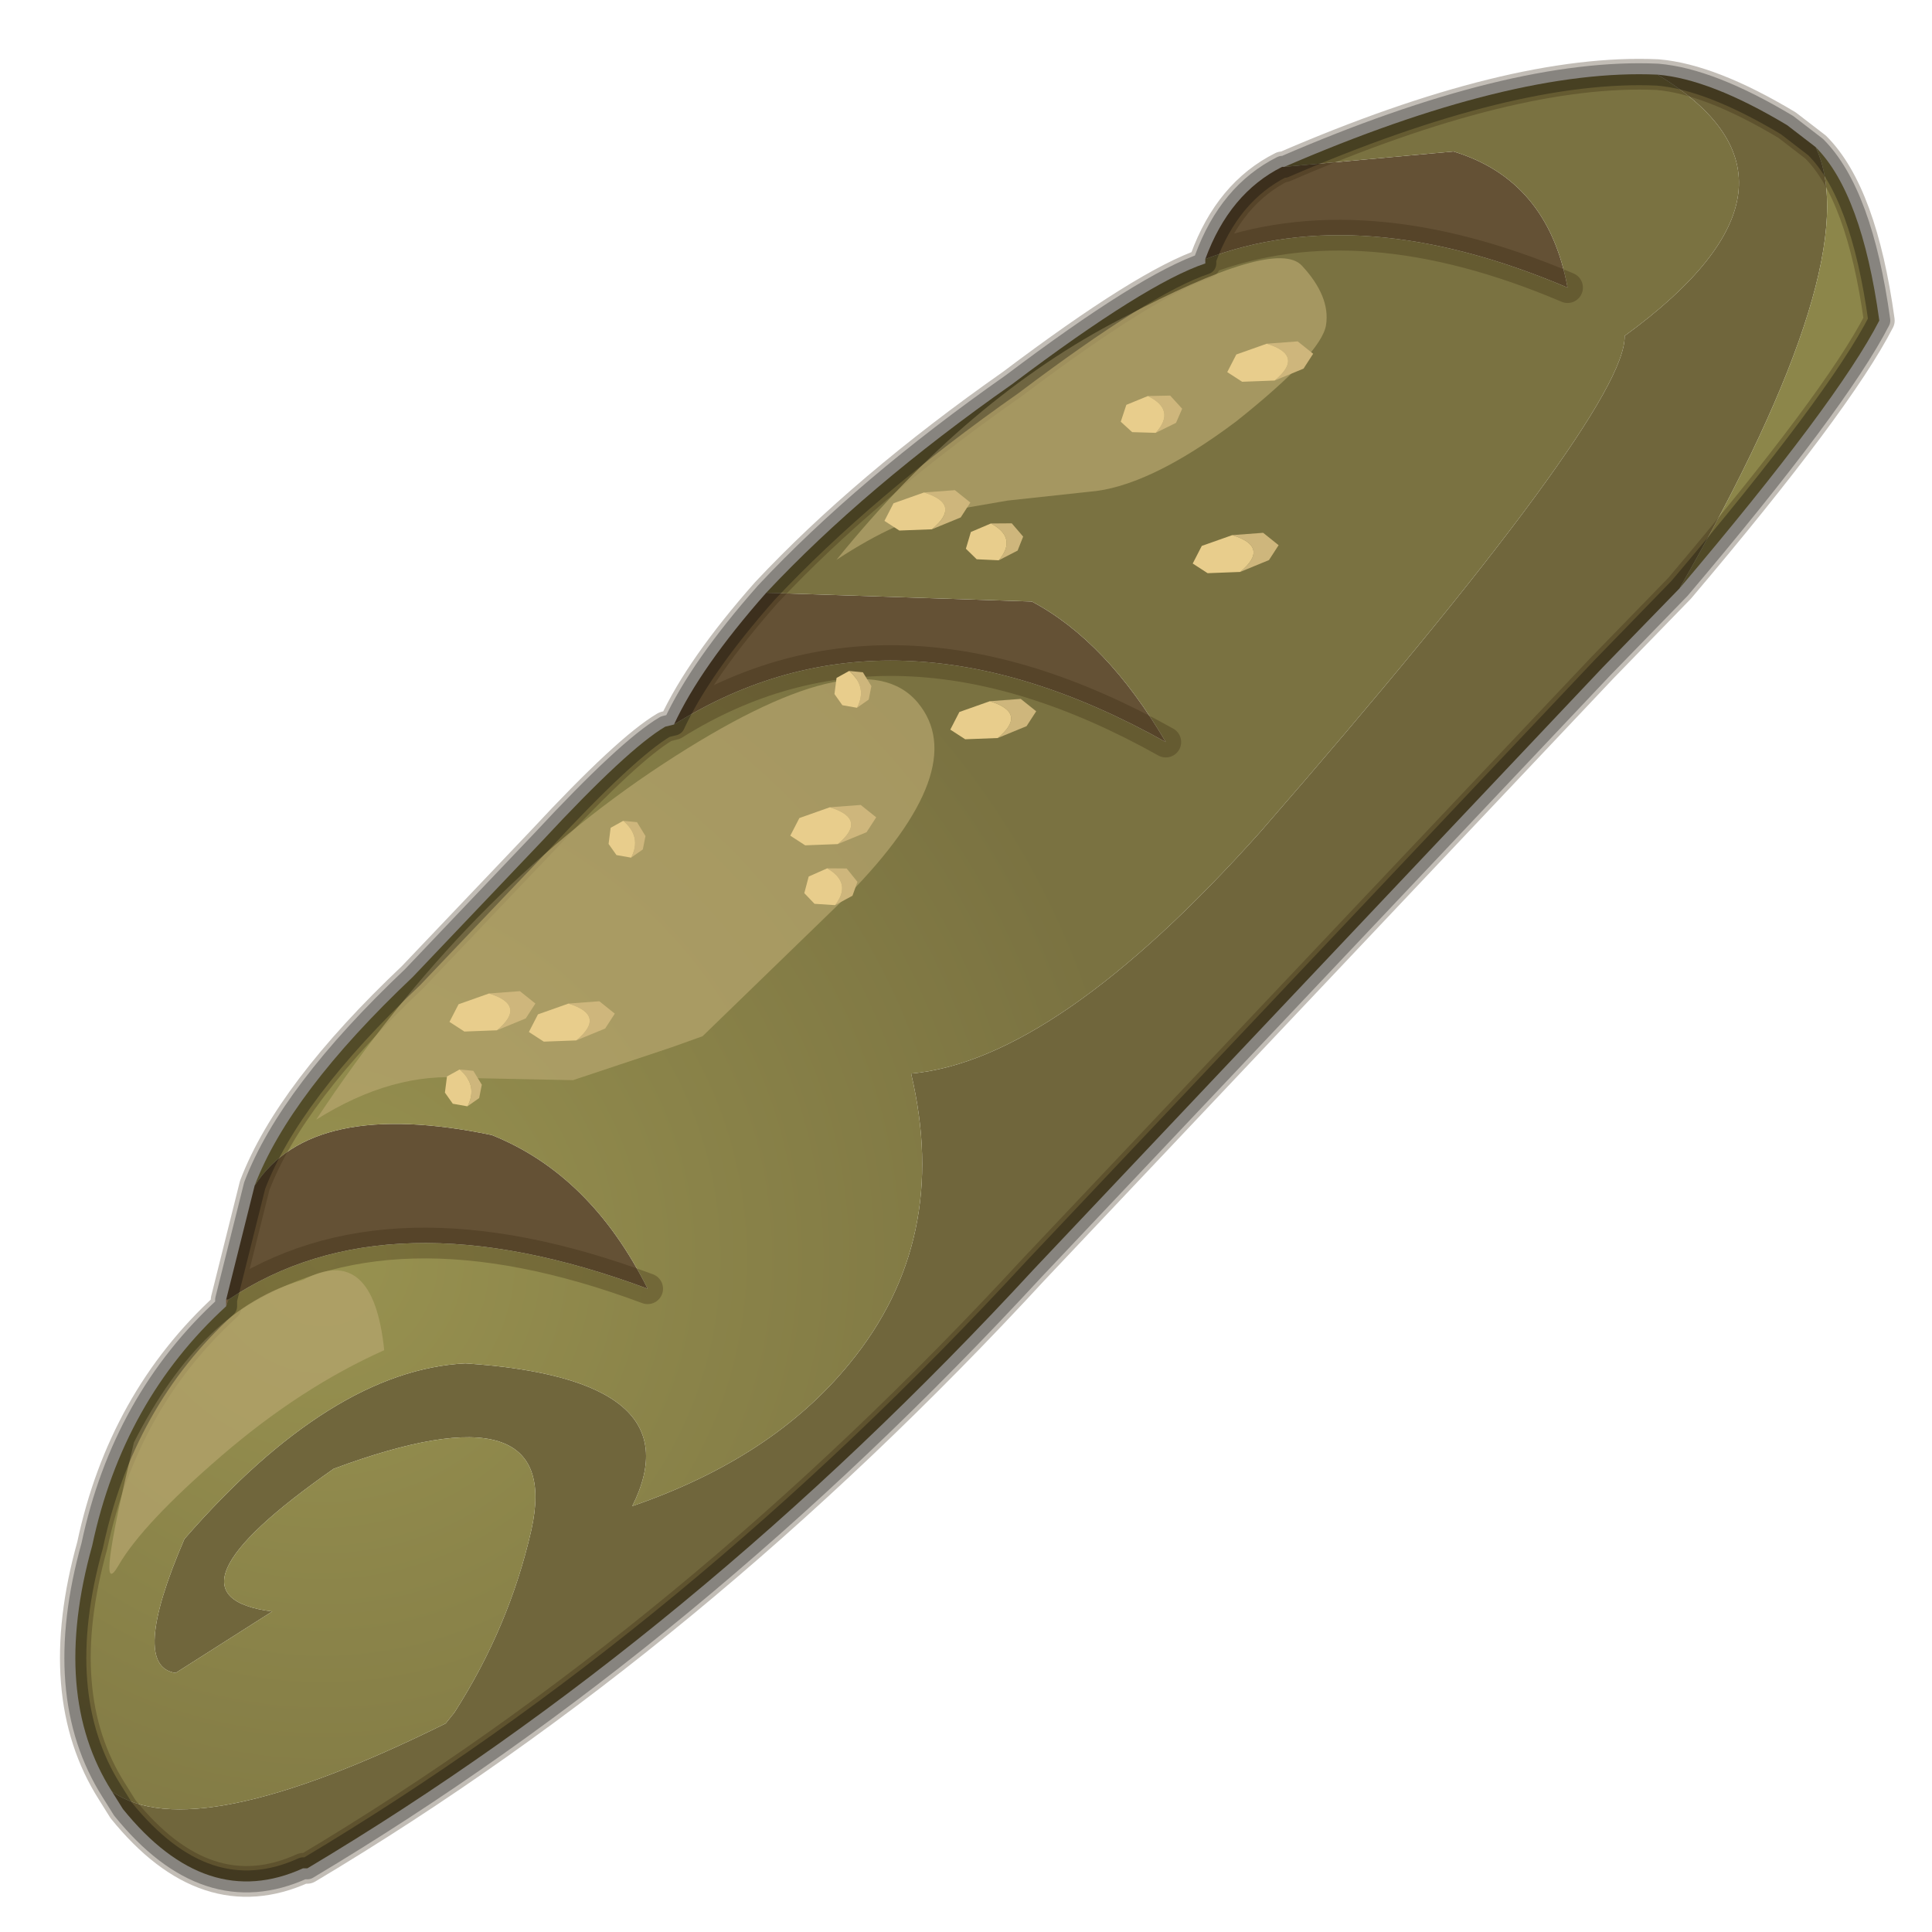 <?xml version="1.0" encoding="UTF-8" standalone="no"?>
<svg xmlns:xlink="http://www.w3.org/1999/xlink" height="440.0px" width="440.0px" xmlns="http://www.w3.org/2000/svg">
  <g transform="matrix(10.0, 0.0, 0.0, 10.0, 0.0, 0.0)">
    <use height="44.0" transform="matrix(1.0, 0.0, 0.0, 1.0, 0.0, 0.0)" width="44.0" xlink:href="#shape0"/>
    <use height="16.75" transform="matrix(1.065, 0.01, -0.01, 1.065, 10.2, 7.45)" width="18.6" xlink:href="#sprite0"/>
    <use height="41.65" transform="matrix(1.0, 0.0, 0.0, 1.0, 1.45, 1.45)" width="41.6" xlink:href="#shape2"/>
  </g>
  <defs>
    <g id="shape0" transform="matrix(1.0, 0.0, 0.0, 1.0, 0.0, 0.0)">
      <path d="M44.0 44.0 L0.0 44.0 0.0 0.0 44.0 0.0 44.0 44.0" fill="#43adca" fill-opacity="0.0" fill-rule="evenodd" stroke="none"/>
      <path d="M5.15 29.6 L5.8 27.0 Q7.1 25.0 11.2 25.85 13.45 26.75 14.75 29.35 8.85 27.15 5.2 29.6 L5.15 29.6 M15.35 16.5 Q15.95 15.2 17.45 13.5 L23.5 13.7 Q25.2 14.6 26.55 16.9 20.3 13.4 15.35 16.5 M27.45 5.9 Q28.0 4.4 29.2 3.8 L29.25 3.8 33.1 3.45 Q35.25 4.1 35.7 6.55 31.0 4.55 27.45 5.9" fill="#645135" fill-rule="evenodd" stroke="none"/>
      <path d="M38.25 13.4 L36.5 15.2 23.55 28.9 Q15.8 37.3 7.0 42.55 L6.9 42.55 Q4.7 43.55 2.8 41.2 L2.55 40.8 Q4.4 42.1 10.15 39.25 L10.35 39.0 Q11.6 37.05 12.1 34.85 12.85 31.5 7.6 33.45 3.45 36.35 6.2 36.7 L4.0 38.1 Q2.95 37.95 4.2 35.05 7.55 31.2 10.6 31.05 15.85 31.4 14.4 34.3 17.6 33.2 19.35 31.05 21.65 28.25 20.75 24.45 24.05 24.15 28.7 18.95 37.05 9.35 37.0 7.65 41.8 4.15 37.75 1.7 38.95 1.8 40.7 2.85 L41.35 3.35 Q42.55 5.9 38.25 13.4" fill="#70663c" fill-rule="evenodd" stroke="none"/>
      <path d="M5.15 29.75 L5.15 29.6 5.2 29.6 5.15 29.75" fill="#c8a06c" fill-rule="evenodd" stroke="none"/>
      <path d="M41.35 3.35 Q42.4 4.4 42.8 7.3 41.85 9.15 38.25 13.4 42.55 5.9 41.35 3.35" fill="#8c864a" fill-rule="evenodd" stroke="none"/>
      <path d="M2.55 40.8 Q1.15 38.6 2.1 35.2 2.8 31.9 5.15 29.75 L5.2 29.6 Q8.85 27.15 14.75 29.35 13.45 26.75 11.2 25.85 7.1 25.0 5.8 27.0 6.6 24.9 9.4 22.25 L12.35 19.15 Q14.3 17.05 15.15 16.55 L15.35 16.5 Q20.3 13.4 26.55 16.9 25.2 14.6 23.5 13.7 L17.45 13.5 Q19.7 11.1 23.05 8.75 26.1 6.45 27.45 6.0 L27.45 5.9 Q31.0 4.55 35.7 6.55 35.25 4.1 33.1 3.45 L29.25 3.8 Q34.45 1.55 37.75 1.7 41.8 4.15 37.0 7.65 37.05 9.35 28.7 18.95 24.05 24.15 20.75 24.45 21.65 28.25 19.35 31.05 17.6 33.2 14.4 34.3 15.85 31.4 10.6 31.05 7.55 31.2 4.2 35.05 2.95 37.95 4.0 38.1 L6.2 36.7 Q3.45 36.35 7.6 33.45 12.85 31.5 12.1 34.85 11.6 37.05 10.35 39.0 L10.15 39.25 Q4.4 42.1 2.55 40.8" fill="url(#gradient0)" fill-rule="evenodd" stroke="none"/>
      <path d="M41.35 3.35 Q42.4 4.4 42.8 7.3 41.85 9.15 38.25 13.4 L36.5 15.2 23.55 28.9 Q15.8 37.3 7.0 42.55 L6.9 42.55 Q4.7 43.55 2.8 41.2 L2.55 40.8 Q1.15 38.6 2.1 35.2 2.8 31.9 5.15 29.75 L5.15 29.6 5.8 27.0 Q6.6 24.9 9.4 22.25 L12.35 19.15 Q14.3 17.05 15.15 16.55 L15.35 16.5 Q15.95 15.2 17.45 13.5 19.7 11.1 23.05 8.75 26.1 6.45 27.45 6.0 L27.45 5.9 Q28.0 4.4 29.2 3.8 L29.25 3.8 Q34.45 1.55 37.75 1.7 38.95 1.8 40.7 2.85 L41.35 3.35 M35.7 6.55 Q31.0 4.55 27.45 5.9 M26.55 16.9 Q20.3 13.4 15.35 16.5 M14.75 29.35 Q8.85 27.15 5.2 29.6 L5.15 29.75" fill="none" stroke="#382510" stroke-linecap="round" stroke-linejoin="round" stroke-opacity="0.302" stroke-width="0.7"/>
      <path d="M20.9 16.0 Q22.15 17.5 19.3 20.4 L16.0 23.6 15.3 23.85 13.05 24.6 10.6 24.55 Q8.95 24.4 7.2 25.5 10.6 20.35 15.1 17.4 19.6 14.45 20.9 16.0 M3.05 32.85 Q4.6 29.8 6.9 29.15 8.5 28.3 8.75 30.75 6.85 31.6 5.05 33.15 3.25 34.7 2.7 35.65 2.15 36.6 3.05 32.85 M21.5 11.65 Q20.5 11.8 19.05 12.75 22.05 9.05 25.55 7.25 29.05 5.4 29.65 6.05 30.3 6.75 30.2 7.4 30.1 8.05 28.15 9.6 26.15 11.1 24.8 11.2 L22.95 11.4 21.5 11.65" fill="#b6a56d" fill-opacity="0.722" fill-rule="evenodd" stroke="none"/>
    </g>
    <radialGradient cx="0" cy="0" gradientTransform="matrix(0.021, -0.009, 0.009, 0.021, 7.35, 28.65)" gradientUnits="userSpaceOnUse" id="gradient0" r="819.2" spreadMethod="pad">
      <stop offset="0.0" stop-color="#989250"/>
      <stop offset="1.0" stop-color="#7a7241"/>
    </radialGradient>
    <g id="sprite0" transform="matrix(1.0, 0.0, 0.0, 1.0, 0.0, 0.0)">
      <use height="1.35" transform="matrix(0.25, -0.056, 0.13, 0.582, -7.0E-4, 15.961)" width="3.15" xlink:href="#sprite1"/>
      <use height="1.35" transform="matrix(0.582, -0.13, 0.13, 0.582, 0.083, 14.448)" width="3.15" xlink:href="#sprite1"/>
      <use height="1.35" transform="matrix(0.582, -0.13, 0.13, 0.582, 1.783, 14.648)" width="3.15" xlink:href="#sprite1"/>
      <use height="1.35" transform="matrix(0.25, -0.056, 0.13, 0.582, 3.449, 10.611)" width="3.15" xlink:href="#sprite1"/>
      <use height="1.35" transform="matrix(0.582, -0.13, 0.13, 0.582, 7.333, 10.398)" width="3.15" xlink:href="#sprite1"/>
      <use height="1.35" transform="matrix(0.36, -0.08, 0.13, 0.582, 7.644, 11.624)" width="3.15" xlink:href="#sprite1"/>
      <use height="1.35" transform="matrix(0.582, -0.13, 0.13, 0.582, 15.883, 4.498)" width="3.15" xlink:href="#sprite1"/>
      <use height="1.35" transform="matrix(0.25, -0.056, 0.13, 0.582, 8.249, 7.361)" width="3.15" xlink:href="#sprite1"/>
      <use height="1.35" transform="matrix(0.582, -0.13, 0.13, 0.582, 10.733, 8.098)" width="3.15" xlink:href="#sprite1"/>
      <use height="1.35" transform="matrix(0.388, -0.086, 0.13, 0.582, 11.03, 4.227)" width="3.15" xlink:href="#sprite1"/>
      <use height="1.35" transform="matrix(0.582, -0.13, 0.13, 0.582, 9.283, 3.648)" width="3.15" xlink:href="#sprite1"/>
      <use height="1.35" transform="matrix(0.416, -0.092, 0.13, 0.582, 14.316, 1.48)" width="3.15" xlink:href="#sprite1"/>
      <use height="1.35" transform="matrix(0.582, -0.13, 0.13, 0.582, 16.583, 0.398)" width="3.15" xlink:href="#sprite1"/>
    </g>
    <g id="sprite1" transform="matrix(1.0, 0.0, 0.0, 1.0, 0.5, 0.2)">
      <use height="1.35" transform="matrix(1.0, 0.0, 0.0, 1.0, -0.5, -0.2)" width="3.15" xlink:href="#shape1"/>
    </g>
    <g id="shape1" transform="matrix(1.0, 0.0, 0.0, 1.0, 0.5, 0.2)">
      <path d="M1.1 -0.2 L2.2 -0.05 2.65 0.5 2.2 0.95 1.1 1.15 Q2.35 0.5 1.1 -0.2" fill="#ceb67c" fill-rule="evenodd" stroke="none"/>
      <path d="M1.1 1.15 L-0.05 0.95 -0.5 0.5 -0.05 -0.05 1.1 -0.2 Q2.35 0.5 1.1 1.15" fill="#e8cd8c" fill-rule="evenodd" stroke="none"/>
    </g>
    <g id="shape2" transform="matrix(1.0, 0.0, 0.0, 1.0, -1.45, -1.45)">
      <path d="M41.35 3.35 Q42.4 4.4 42.8 7.3 41.85 9.15 38.25 13.4 L36.5 15.2 23.55 28.9 Q15.8 37.3 7.0 42.55 L6.9 42.55 Q4.7 43.55 2.8 41.2 L2.55 40.8 Q1.15 38.6 2.1 35.2 2.8 31.9 5.15 29.75 L5.15 29.6 5.8 27.0 Q6.6 24.9 9.4 22.25 L12.35 19.15 Q14.3 17.05 15.15 16.55 L15.35 16.5 Q15.95 15.2 17.45 13.5 19.7 11.1 23.05 8.75 26.1 6.45 27.45 6.0 L27.45 5.9 Q28.0 4.4 29.2 3.8 L29.25 3.8 Q34.45 1.55 37.75 1.7 38.95 1.8 40.7 2.85 L41.35 3.35 Z" fill="none" stroke="#000000" stroke-linecap="round" stroke-linejoin="round" stroke-opacity="0.302" stroke-width="0.5"/>
    </g>
  </defs>
</svg>

